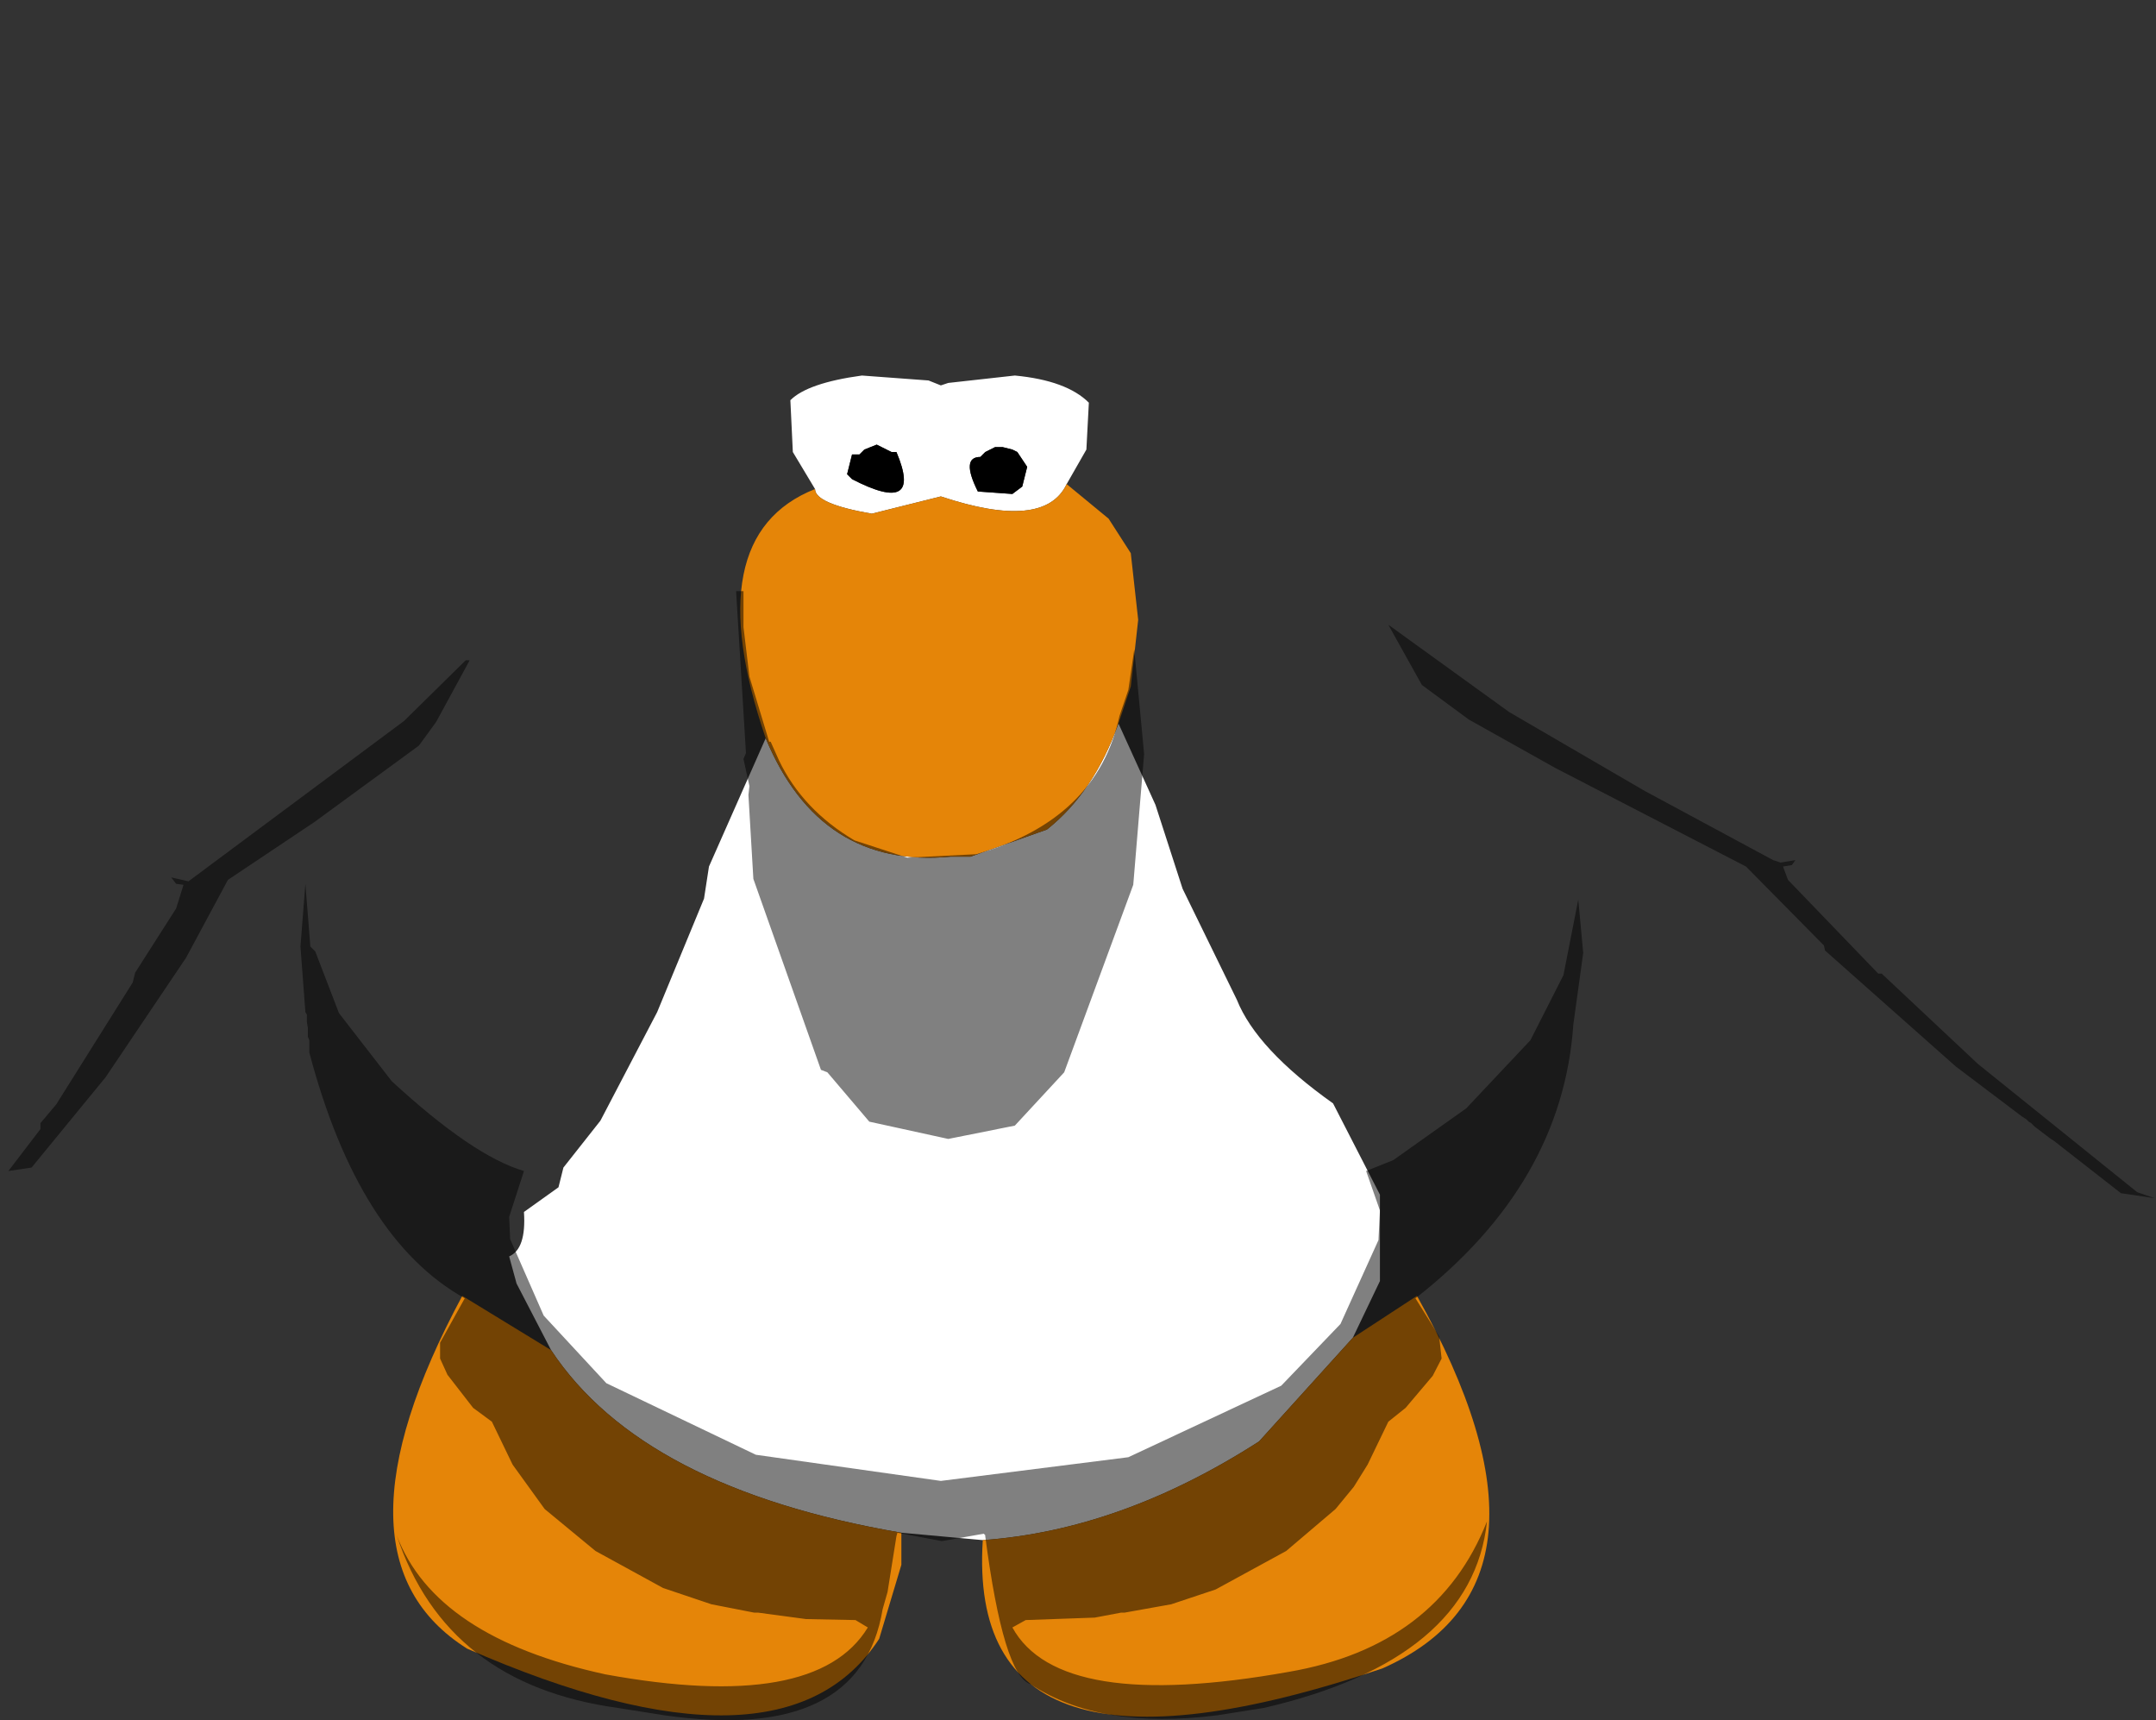 <?xml version="1.0" encoding="UTF-8" standalone="no"?>
<svg xmlns:ffdec="https://www.free-decompiler.com/flash" xmlns:xlink="http://www.w3.org/1999/xlink" ffdec:objectType="shape" height="174.3px" width="218.5px" xmlns="http://www.w3.org/2000/svg">
  <rect width="100%" height="100%" fill="#333333" stroke="none"/>
  <g transform="matrix(1.0, 0.0, 0.0, 1.0, 95.85, 73.8)">
    <path d="M6.75 -28.25 L5.75 -28.5 5.0 -28.5 4.0 -28.0 3.5 -27.5 Q1.5 -27.5 3.25 -24.0 L6.75 -23.75 7.75 -24.5 8.25 -26.5 7.25 -28.0 6.75 -28.25 M-13.25 -24.25 L-15.5 -28.0 -15.75 -33.25 Q-14.0 -35.0 -8.5 -35.75 L-1.75 -35.25 -0.5 -34.75 0.25 -35.0 7.0 -35.75 Q12.25 -35.25 14.5 -33.0 L14.25 -28.25 12.25 -24.75 Q10.0 -20.0 -0.5 -23.5 L-7.5 -21.75 Q-13.25 -22.75 -13.25 -24.25 M17.5 -0.5 L21.25 7.75 24.0 16.25 29.5 27.5 Q31.5 32.5 39.25 38.0 L44.0 47.25 44.0 56.0 41.25 61.75 31.75 72.25 Q17.75 81.25 3.75 82.25 L-4.5 81.5 Q-30.75 77.0 -40.0 63.0 L-43.5 56.25 -44.25 53.5 Q-42.5 52.75 -42.75 49.0 L-39.25 46.5 -38.75 44.5 -35.0 39.75 -29.25 28.75 -24.5 17.25 -24.0 14.0 -18.25 1.0 Q-12.75 14.25 0.5 13.0 L2.5 13.0 10.25 10.25 Q15.0 6.5 17.5 -0.5 M-5.5 -28.0 L-7.0 -28.75 -8.25 -28.25 -8.75 -27.75 -9.5 -27.75 -10.0 -25.75 -9.5 -25.25 Q-2.25 -21.5 -5.0 -28.0 L-5.5 -28.0" fill="#ffffff" fill-rule="evenodd" stroke="none"/>
    <path d="M6.75 -28.25 L7.25 -28.0 8.25 -26.5 7.75 -24.5 6.75 -23.75 3.25 -24.0 Q1.5 -27.5 3.5 -27.5 L4.0 -28.0 5.0 -28.5 5.75 -28.5 6.75 -28.25 M-5.5 -28.0 L-5.0 -28.0 Q-2.25 -21.5 -9.5 -25.25 L-10.0 -25.75 -9.5 -27.75 -8.75 -27.75 -8.25 -28.25 -7.0 -28.75 -5.5 -28.0" fill="#000000" fill-rule="evenodd" stroke="none"/>
    <path d="M12.25 -24.75 L16.5 -21.25 18.75 -17.75 19.5 -11.0 18.75 -4.25 17.5 -0.5 Q15.0 6.5 10.25 10.25 L2.5 13.0 0.5 13.0 Q-12.75 14.25 -18.25 1.0 -25.25 -19.5 -13.25 -24.25 -13.25 -22.75 -7.5 -21.75 L-0.5 -23.5 Q10.0 -20.0 12.25 -24.75 M41.25 61.75 L47.75 57.5 Q64.0 86.5 44.25 95.25 2.0 109.5 3.75 82.25 17.75 81.25 31.75 72.25 L41.25 61.75 M-4.5 81.5 L-4.5 84.75 -6.75 92.25 Q-16.5 107.25 -48.5 93.25 -63.25 84.0 -49.0 57.5 L-40.0 63.0 Q-30.75 77.0 -4.5 81.5" fill="#e58508" fill-rule="evenodd" stroke="none"/>
    <path d="M-95.0 44.85 Q-98.0 41.75 -90.25 20.25 -87.75 8.1 -77.9 -3.0 L-77.4 -3.5 Q-56.65 -29.5 -43.0 -35.5 -19.75 -69.75 -0.5 -73.65 4.0 -75.25 20.35 -61.5 L28.25 -53.25 42.1 -35.4 48.5 -32.9 59.5 -26.0 71.25 -16.9 85.25 -4.75 Q87.35 -5.4 96.75 3.75 L105.5 15.35 Q124.1 42.5 122.5 47.6 L120.75 47.0 104.6 34.0 94.85 24.85 94.5 24.85 85.35 15.35 84.85 14.0 85.75 13.85 86.1 13.35 84.6 13.6 83.85 13.35 70.85 6.35 57.1 -1.65 44.85 -10.5 48.25 -4.4 53.0 -0.9 61.75 4.0 64.1 17.35 62.6 25.0 59.25 31.6 52.75 38.5 45.35 43.75 42.6 44.85 44.0 48.85 43.85 51.85 40.0 60.35 34.0 66.6 18.5 73.85 -0.5 76.25 -19.25 73.6 -34.4 66.35 -40.75 59.5 -44.15 51.75 -44.25 49.5 -42.75 44.85 Q-47.9 43.35 -56.15 35.75 L-61.5 28.85 -63.9 22.6 -64.4 22.1 -64.9 15.75 -64.0 9.5 -53.4 1.75 -51.65 -0.65 -48.25 -6.9 -48.65 -6.9 -54.9 -0.75 -76.75 15.5 -78.5 15.1 -78.0 15.75 -77.25 15.85 -78.0 18.25 -82.15 24.75 -82.4 25.75 -90.15 38.1 -91.75 40.0 -91.75 40.6 -95.0 44.85 M19.1 -8.0 L18.5 -3.9 17.6 -1.25 Q15.35 9.25 3.1 12.75 L-3.9 13.1 -9.25 11.35 Q-14.5 8.25 -16.9 3.25 L-17.75 1.35 -17.9 1.35 -19.9 -5.25 -20.5 -10.25 -20.5 -13.9 -21.25 -13.9 -20.25 2.5 -20.5 3.1 -19.9 5.85 -20.0 6.75 -19.5 15.25 -12.65 34.6 -12.0 34.85 -7.75 39.85 0.25 41.6 7.0 40.25 12.0 34.85 19.0 15.85 20.1 2.6 19.1 -8.0 M54.85 80.35 Q49.85 93.0 34.75 95.6 11.5 99.75 6.75 91.1 L8.1 90.35 15.1 90.1 17.75 89.6 18.1 89.6 22.85 88.75 27.35 87.25 34.5 83.35 39.5 79.1 41.35 76.85 42.75 74.6 44.85 70.25 46.6 68.85 49.35 65.6 50.25 63.85 50.0 61.6 53.6 69.75 54.6 73.35 55.1 77.85 54.85 80.1 54.85 80.35 M-51.25 62.25 L-51.25 63.85 -50.5 65.5 -47.9 68.85 -46.0 70.25 -43.9 74.6 -40.65 79.1 -35.5 83.35 Q-32.05 85.25 -28.65 87.1 L-23.75 88.75 -19.4 89.6 -19.0 89.6 -14.15 90.25 -9.15 90.35 -7.9 91.1 Q-13.15 99.75 -34.5 95.85 -51.75 92.1 -55.65 81.75 L-55.75 81.5 -55.9 81.25 Q-57.5 74.0 -51.25 62.25" fill="#cecece" fill-opacity="0.0" fill-rule="evenodd" stroke="none"/>
    <path d="M-95.0 44.85 L-91.75 40.6 -91.75 40.0 -90.15 38.1 -82.4 25.75 -82.15 24.75 -78.0 18.25 -77.25 15.85 -78.0 15.75 -78.5 15.1 -76.75 15.5 -54.9 -0.75 -48.65 -6.9 -48.25 -6.9 -51.65 -0.65 -53.4 1.75 -64.0 9.5 -72.75 15.35 -77.0 23.25 -85.15 35.35 -92.65 44.5 -95.0 44.85 M-64.9 15.75 L-64.4 22.1 -63.9 22.6 -61.5 28.85 -56.15 35.75 Q-47.9 43.35 -42.75 44.85 L-44.25 49.5 -44.15 51.75 -40.75 59.5 -34.4 66.35 -19.25 73.6 -0.5 76.25 18.5 73.85 34.0 66.6 40.0 60.35 43.85 51.85 44.0 48.85 42.6 44.85 45.35 43.75 52.75 38.5 59.25 31.6 62.6 25.0 64.1 17.35 64.6 22.75 63.6 30.0 Q62.5 46.1 47.6 57.75 L50.0 61.6 50.25 63.85 49.35 65.6 46.6 68.85 44.85 70.25 42.75 74.6 41.35 76.85 39.5 79.1 34.5 83.35 27.35 87.25 22.85 88.75 18.1 89.6 17.75 89.6 15.1 90.1 8.1 90.35 6.75 91.1 Q11.5 99.75 34.75 95.6 49.85 93.0 54.85 80.35 53.35 94.35 32.25 99.25 L27.5 100.0 Q15.6 101.5 8.6 96.85 5.85 96.0 4.0 81.85 L4.0 81.75 3.85 81.6 -0.4 82.35 -4.9 81.5 -5.0 81.85 -5.9 87.5 -6.4 89.25 Q-8.65 102.85 -28.5 100.0 L-33.25 99.25 Q-50.65 96.85 -55.65 81.75 -51.75 92.1 -34.5 95.85 -13.15 99.75 -7.9 91.1 L-9.15 90.35 -14.15 90.25 -19.0 89.6 -19.4 89.6 -23.75 88.75 -28.65 87.1 Q-32.05 85.25 -35.5 83.35 L-40.65 79.1 -43.9 74.6 -46.0 70.25 -47.9 68.85 -50.5 65.5 -51.25 63.85 -51.25 62.25 -48.75 57.75 Q-59.5 51.75 -64.5 32.85 L-64.5 31.6 -64.65 31.25 -64.65 30.35 -64.75 29.75 -64.75 29.0 -64.9 28.75 -65.4 22.1 -64.9 15.75 M61.75 4.0 L53.0 -0.9 48.25 -4.4 44.85 -10.5 57.1 -1.65 70.85 6.35 83.85 13.35 84.6 13.6 86.1 13.35 85.75 13.85 84.85 14.0 85.35 15.35 94.5 24.85 94.85 24.85 104.6 34.0 120.75 47.0 122.5 47.6 119.1 47.1 112.25 41.75 112.0 41.6 110.35 40.35 110.0 40.0 109.75 39.85 109.5 39.6 109.1 39.35 102.35 34.25 89.1 22.5 89.0 22.0 81.1 14.0 61.75 4.0 M19.1 -8.0 L20.1 2.6 19.0 15.85 12.0 34.85 7.0 40.25 0.25 41.6 -7.75 39.85 -12.0 34.85 -12.65 34.6 -19.5 15.25 -20.0 6.75 -19.9 5.85 -20.5 3.1 -20.25 2.5 -21.25 -13.9 -20.5 -13.9 -20.5 -10.25 -19.9 -5.25 -17.9 1.35 -17.75 1.35 -16.9 3.25 Q-14.5 8.25 -9.25 11.35 L-3.9 13.1 3.1 12.75 Q15.35 9.25 17.6 -1.25 L18.5 -3.9 19.1 -8.0" fill="#000000" fill-opacity="0.498" fill-rule="evenodd" stroke="none"/>
  </g>
</svg>
